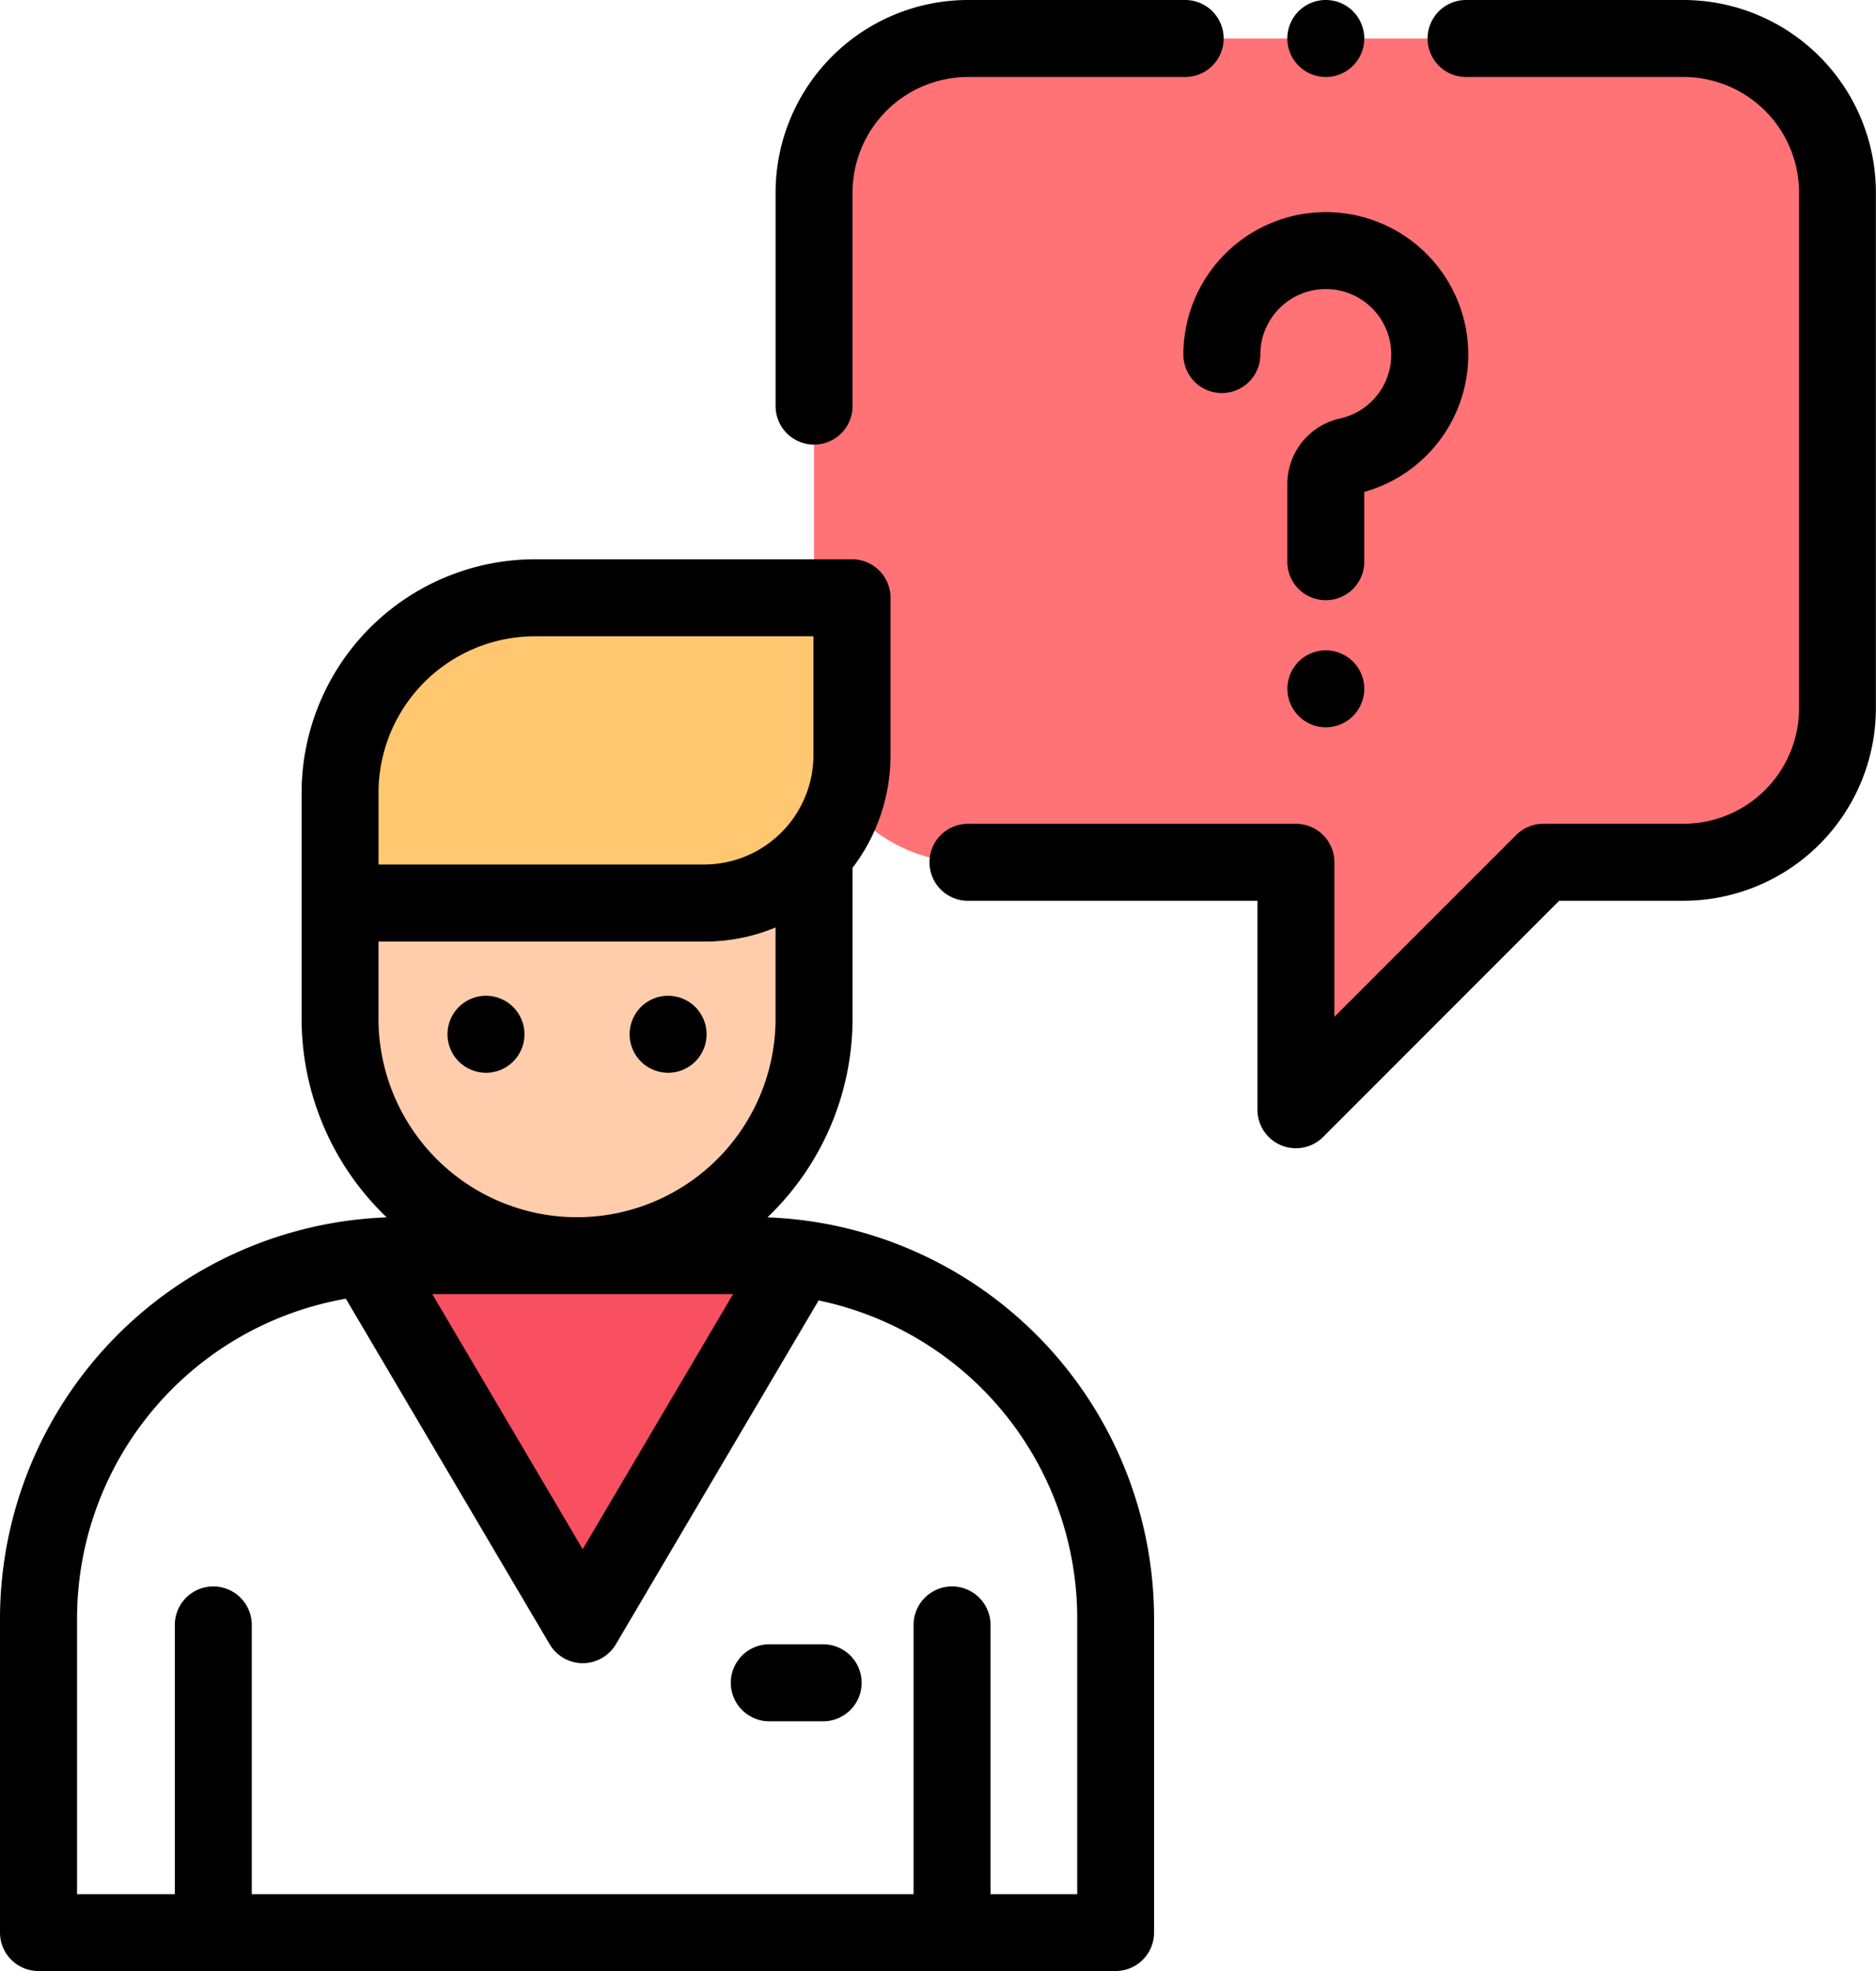 <svg xmlns="http://www.w3.org/2000/svg" width="53.245" height="55.912" viewBox="0 0 53.245 55.912">
  <g id="reqeusts-icon" transform="translate(-12.213)">
    <path id="Path_33" data-name="Path 33" d="M42.494,326.125H32.5a10.291,10.291,0,0,0-10.291,10.291v8.915H52.784v-8.916A10.291,10.291,0,0,0,42.494,326.125Z" transform="translate(-8.908 -290.511)" fill="none"/>
    <path id="Path_34" data-name="Path 34" d="M108.153,328l6.061,10.272L120.275,328Z" transform="translate(-85.463 -292.179)" fill="#f85061"/>
    <path id="Path_35" data-name="Path 35" d="M252.835,14.368V29a4.368,4.368,0,0,1-4.368,4.368h-3.981l-7.023,7.019V33.367h-9.308A4.368,4.368,0,0,1,223.787,29V14.368A4.368,4.368,0,0,1,228.155,10h20.312A4.368,4.368,0,0,1,252.835,14.368Z" transform="translate(-188.469 -8.908)" fill="#ff7275"/>
    <path id="Path_36" data-name="Path 36" d="M106.535,212.473a7.389,7.389,0,0,0,4.216,1.322h3.289v3.185a6.727,6.727,0,0,1-6.727,6.727h0a6.727,6.727,0,0,1-6.727-6.727v-3.185l2.25-1.322,2.25-1.322Z" transform="translate(-78.722 -188.092)" fill="#ffcdac"/>
    <path id="Path_37" data-name="Path 37" d="M106.119,155.263h9v4.466a4.2,4.2,0,0,1-4.195,4.195H100.588v-3.129A5.531,5.531,0,0,1,106.119,155.263Z" transform="translate(-78.724 -138.308)" fill="#ffc870"/>
    <path id="Path_38" data-name="Path 38" d="M33.995,163.93a7.8,7.8,0,0,0,2.415-5.643v-4.271a5.259,5.259,0,0,0,1.078-3.194v-4.466a1.092,1.092,0,0,0-1.092-1.092h-9a6.631,6.631,0,0,0-6.623,6.623v6.4a7.8,7.8,0,0,0,2.415,5.643A11.4,11.4,0,0,0,12.213,175.3v8.916a1.092,1.092,0,0,0,1.092,1.092H43.876a1.092,1.092,0,0,0,1.092-1.092V175.3A11.4,11.4,0,0,0,33.995,163.93ZM22.956,151.887a4.444,4.444,0,0,1,4.439-4.439H35.3v3.374a3.106,3.106,0,0,1-3.1,3.1H22.956v-2.038Zm0,6.4v-2.179H32.2a5.256,5.256,0,0,0,2.025-.4v2.583a5.635,5.635,0,1,1-11.27,0Zm10.064,7.819-4.269,7.236-4.269-7.236Zm9.764,17.022H40.326v-7.637a1.092,1.092,0,0,0-2.184,0v7.637H19.359v-7.637a1.092,1.092,0,1,0-2.184,0v7.637H14.4V175.3a9.212,9.212,0,0,1,7.629-9.062l5.784,9.8a1.092,1.092,0,0,0,1.881,0l5.753-9.751a9.214,9.214,0,0,1,7.34,9.01v7.823Z" transform="translate(0 -129.4)"/>
    <path id="Path_39" data-name="Path 39" d="M275.19,0h-6.175a1.092,1.092,0,1,0,0,2.184h6.175a3.28,3.28,0,0,1,3.276,3.276v14.63a3.28,3.28,0,0,1-3.276,3.276h-3.981a1.092,1.092,0,0,0-.772.32l-5.159,5.156V24.459a1.092,1.092,0,0,0-1.092-1.092h-9.308a1.092,1.092,0,0,0,0,2.184h8.216v5.927a1.092,1.092,0,0,0,1.864.772l6.7-6.7h3.529a5.466,5.466,0,0,0,5.46-5.46V5.46A5.466,5.466,0,0,0,275.19,0Z" transform="translate(-215.192)"/>
    <path id="Path_40" data-name="Path 40" d="M347.878,2.184a1.092,1.092,0,0,0,1.092-1.092,1.092,1.092,0,1,0-1.864.772A1.1,1.1,0,0,0,347.878,2.184Z" transform="translate(-298.036)"/>
    <path id="Path_41" data-name="Path 41" d="M214.878,12.611a1.092,1.092,0,0,0,1.092-1.092V5.46a3.28,3.28,0,0,1,3.276-3.276h6.165a1.092,1.092,0,1,0,0-2.184h-6.165a5.466,5.466,0,0,0-5.46,5.46v6.058A1.092,1.092,0,0,0,214.878,12.611Z" transform="translate(-179.56)"/>
    <path id="Path_42" data-name="Path 42" d="M204.774,427.086h-1.529a1.092,1.092,0,1,0,0,2.184h1.529a1.092,1.092,0,1,0,0-2.184Z" transform="translate(-169.198 -380.446)"/>
    <path id="Path_43" data-name="Path 43" d="M129.608,260.824a1.092,1.092,0,1,0-.772-.32A1.1,1.1,0,0,0,129.608,260.824Z" transform="translate(-103.602 -230.395)"/>
    <path id="Path_44" data-name="Path 44" d="M176.948,260.824a1.092,1.092,0,1,0-.772-.32A1.1,1.1,0,0,0,176.948,260.824Z" transform="translate(-145.773 -230.395)"/>
    <path id="Path_45" data-name="Path 45" d="M319.774,59.124a1.092,1.092,0,0,0,2.184,0,1.858,1.858,0,0,1,1.992-1.853,1.858,1.858,0,0,1,.274,3.666,1.905,1.905,0,0,0-1.5,1.868V65a1.092,1.092,0,1,0,2.184,0v-1.98a4.043,4.043,0,1,0-5.134-3.893Z" transform="translate(-273.974 -49.067)"/>
    <path id="Path_46" data-name="Path 46" d="M347.878,168.92a1.091,1.091,0,1,0,.772.319A1.1,1.1,0,0,0,347.878,168.92Z" transform="translate(-298.036 -150.473)"/>
  </g>
</svg>
